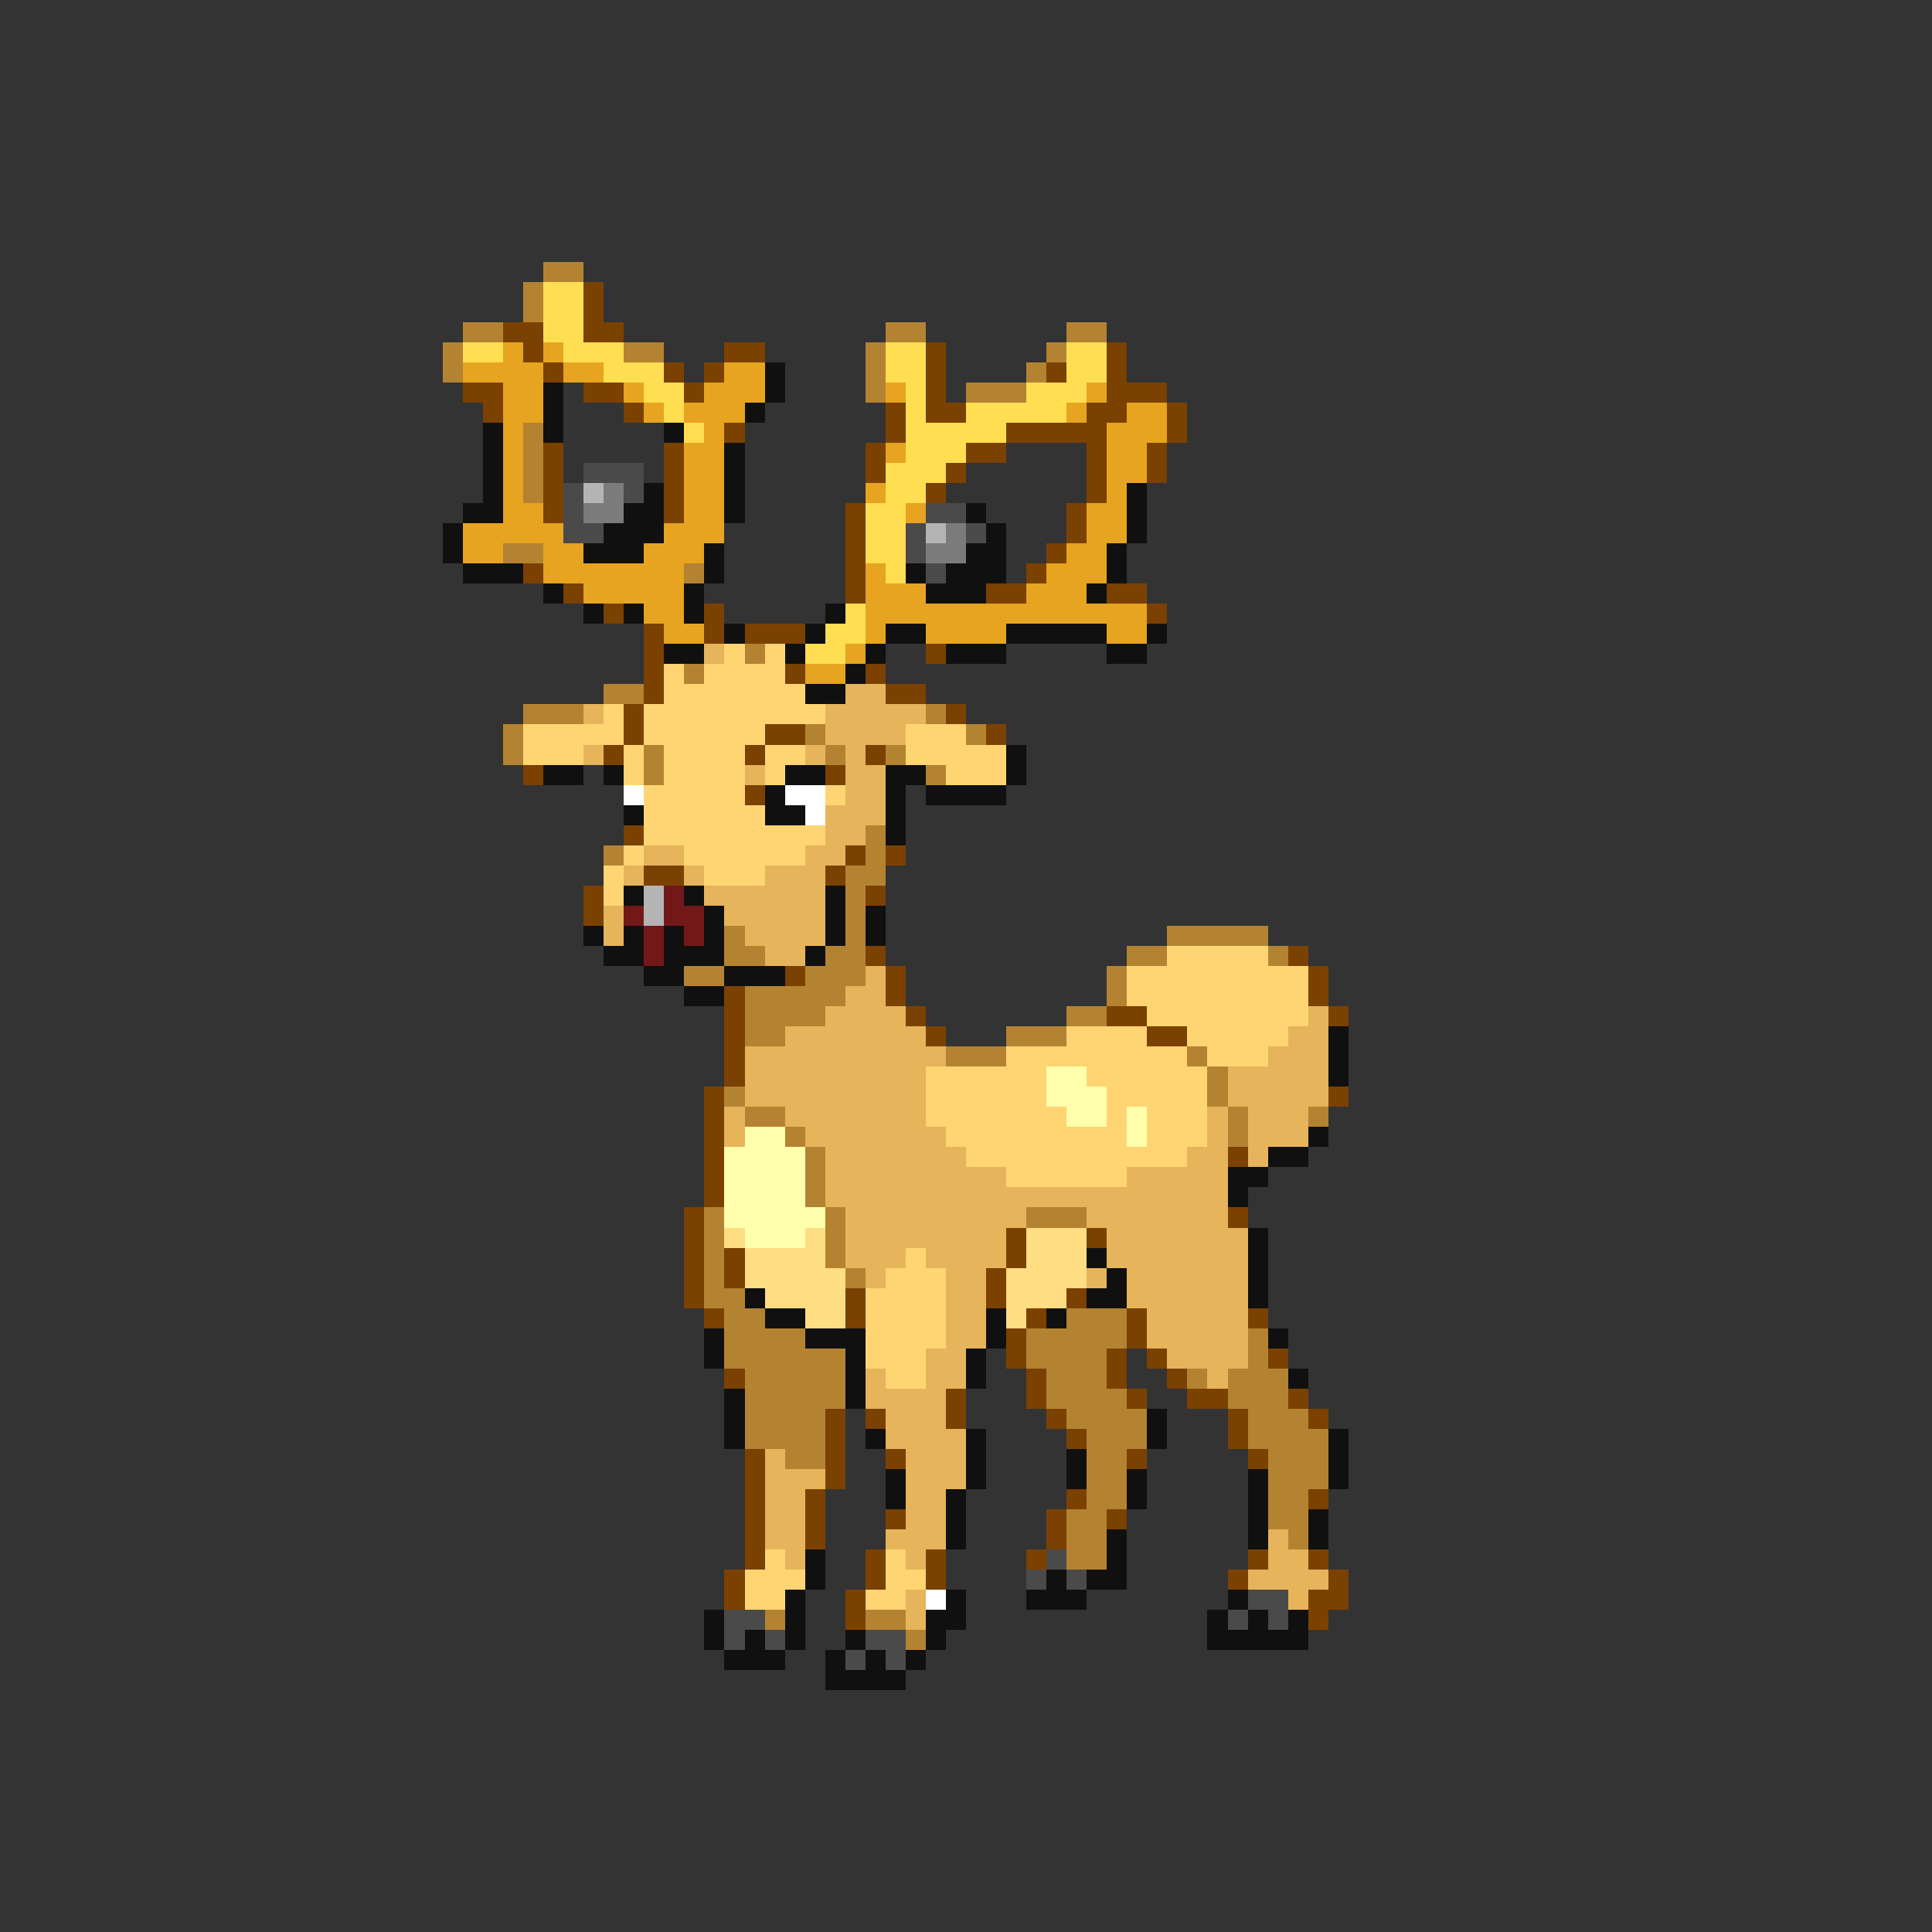 <svg xmlns="http://www.w3.org/2000/svg" viewBox="0 -0.5 96 96" shape-rendering="crispEdges">
<rect x="0" y="-0.5" width="96" height="96" fill="#333333" stroke="none"/>
<path stroke="#b48331" d="M27 13h2M26 14h1M26 15h1M23 16h2M44 16h2M53 16h2M22 17h1M31 17h2M43 17h1M52 17h1M22 18h1M43 18h1M51 18h1M43 19h1M48 19h3M26 21h1M26 22h1M26 23h1M26 24h1M25 27h2M34 28h1M37 32h1M34 33h1M30 34h2M26 35h3M46 35h1M25 36h1M40 36h1M48 36h1M25 37h1M32 37h1M41 37h1M44 37h1M32 38h1M46 38h1M43 41h1M30 42h1M43 42h1M42 43h2M42 44h1M42 45h1M36 46h1M42 46h1M58 46h5M36 47h2M41 47h2M56 47h2M63 47h1M34 48h2M40 48h3M55 48h1M37 49h5M55 49h1M37 50h4M53 50h2M37 51h2M50 51h3M47 52h3M59 52h1M60 53h1M36 54h1M60 54h1M37 55h2M61 55h1M65 55h1M39 56h1M61 56h1M40 57h1M40 58h1M40 59h1M35 60h1M41 60h1M51 60h3M35 61h1M41 61h1M35 62h1M41 62h1M35 63h1M42 63h1M35 64h2M36 65h2M53 65h3M36 66h4M51 66h5M62 66h1M36 67h6M51 67h4M62 67h1M37 68h5M52 68h3M59 68h1M61 68h3M37 69h5M52 69h4M61 69h3M37 70h4M53 70h4M62 70h3M37 71h4M54 71h3M62 71h4M39 72h2M54 72h2M63 72h3M54 73h2M63 73h3M54 74h2M63 74h2M53 75h2M63 75h2M53 76h2M64 76h1M53 77h2M38 80h1M43 80h2M45 81h1" />
<path stroke="#ffde52" d="M27 14h2M27 15h2M27 16h2M23 17h2M28 17h3M44 17h2M53 17h2M30 18h3M44 18h2M53 18h2M32 19h2M45 19h1M51 19h3M33 20h1M45 20h1M48 20h5M34 21h1M45 21h5M45 22h3M44 23h3M44 24h2M43 25h2M43 26h2M43 27h2M44 28h1M42 30h1M41 31h2M40 32h2" />
<path stroke="#7b4100" d="M29 14h1M29 15h1M25 16h2M29 16h2M26 17h1M36 17h2M46 17h1M55 17h1M27 18h1M33 18h1M35 18h1M46 18h1M52 18h1M55 18h1M23 19h2M29 19h2M34 19h1M46 19h1M55 19h3M24 20h1M31 20h1M44 20h1M46 20h2M54 20h2M58 20h1M36 21h1M44 21h1M50 21h5M58 21h1M27 22h1M33 22h1M43 22h1M48 22h2M54 22h1M57 22h1M27 23h1M33 23h1M43 23h1M47 23h1M54 23h1M57 23h1M27 24h1M33 24h1M46 24h1M54 24h1M27 25h1M33 25h1M42 25h1M53 25h1M42 26h1M53 26h1M42 27h1M52 27h1M26 28h1M42 28h1M51 28h1M28 29h1M42 29h1M49 29h2M55 29h2M30 30h1M35 30h1M57 30h1M32 31h1M35 31h1M37 31h3M32 32h1M46 32h1M32 33h1M39 33h1M43 33h1M32 34h1M44 34h2M31 35h1M47 35h1M31 36h1M38 36h2M49 36h1M30 37h1M37 37h1M43 37h1M26 38h1M41 38h1M37 39h1M31 41h1M42 42h1M44 42h1M32 43h2M41 43h1M29 44h1M43 44h1M29 45h1M43 47h1M64 47h1M39 48h1M44 48h1M65 48h1M36 49h1M44 49h1M65 49h1M36 50h1M45 50h1M55 50h2M66 50h1M36 51h1M46 51h1M57 51h2M36 52h1M36 53h1M35 54h1M66 54h1M35 55h1M35 56h1M35 57h1M61 57h1M35 58h1M35 59h1M34 60h1M61 60h1M34 61h1M50 61h1M54 61h1M34 62h1M36 62h1M50 62h1M34 63h1M36 63h1M49 63h1M34 64h1M42 64h1M49 64h1M53 64h1M35 65h1M42 65h1M51 65h1M56 65h1M62 65h1M50 66h1M56 66h1M50 67h1M55 67h1M57 67h1M63 67h1M36 68h1M51 68h1M55 68h1M58 68h1M47 69h1M51 69h1M56 69h1M59 69h2M64 69h1M41 70h1M43 70h1M47 70h1M52 70h1M61 70h1M65 70h1M41 71h1M53 71h1M61 71h1M37 72h1M41 72h1M44 72h1M56 72h1M62 72h1M37 73h1M41 73h1M37 74h1M40 74h1M53 74h1M65 74h1M37 75h1M40 75h1M44 75h1M52 75h1M55 75h1M37 76h1M40 76h1M52 76h1M37 77h1M43 77h1M46 77h1M51 77h1M62 77h1M65 77h1M36 78h1M43 78h1M46 78h1M61 78h1M66 78h1M36 79h1M42 79h1M65 79h2M42 80h1M65 80h1" />
<path stroke="#e6a420" d="M25 17h1M27 17h1M23 18h4M28 18h2M36 18h2M25 19h2M31 19h1M35 19h3M44 19h1M54 19h1M25 20h2M32 20h1M34 20h3M53 20h1M56 20h2M25 21h1M35 21h1M55 21h3M25 22h1M34 22h2M44 22h1M55 22h2M25 23h1M34 23h2M55 23h2M25 24h1M34 24h2M43 24h1M55 24h1M25 25h2M34 25h2M45 25h1M54 25h2M23 26h5M33 26h3M54 26h2M23 27h2M27 27h2M32 27h3M53 27h2M27 28h7M43 28h1M52 28h3M29 29h5M43 29h3M51 29h3M32 30h2M43 30h14M33 31h2M43 31h1M46 31h4M55 31h2M42 32h1M40 33h2" />
<path stroke="#101010" d="M38 18h1M27 19h1M38 19h1M27 20h1M37 20h1M24 21h1M27 21h1M33 21h1M24 22h1M36 22h1M24 23h1M36 23h1M24 24h1M32 24h1M36 24h1M56 24h1M23 25h2M31 25h2M36 25h1M48 25h1M56 25h1M22 26h1M30 26h3M49 26h1M56 26h1M22 27h1M29 27h3M35 27h1M48 27h2M55 27h1M23 28h3M35 28h1M45 28h1M47 28h3M55 28h1M27 29h1M34 29h1M46 29h3M54 29h1M29 30h1M31 30h1M34 30h1M41 30h1M36 31h1M40 31h1M44 31h2M50 31h5M57 31h1M33 32h2M39 32h1M43 32h1M47 32h3M55 32h2M42 33h1M40 34h2M50 37h1M27 38h2M30 38h1M39 38h2M44 38h2M50 38h1M38 39h1M44 39h1M46 39h4M31 40h1M38 40h2M44 40h1M44 41h1M31 44h1M34 44h1M41 44h1M35 45h1M41 45h1M43 45h1M29 46h1M31 46h1M33 46h1M35 46h1M41 46h1M43 46h1M30 47h2M33 47h3M40 47h1M32 48h2M36 48h3M34 49h2M66 51h1M66 52h1M66 53h1M65 56h1M63 57h2M61 58h2M61 59h1M62 61h1M54 62h1M62 62h1M55 63h1M62 63h1M37 64h1M54 64h2M62 64h1M38 65h2M49 65h1M52 65h1M35 66h1M40 66h3M49 66h1M63 66h1M35 67h1M42 67h1M48 67h1M42 68h1M48 68h1M64 68h1M36 69h1M42 69h1M36 70h1M57 70h1M36 71h1M43 71h1M48 71h1M57 71h1M66 71h1M48 72h1M53 72h1M66 72h1M44 73h1M48 73h1M53 73h1M56 73h1M62 73h1M66 73h1M44 74h1M47 74h1M56 74h1M62 74h1M47 75h1M62 75h1M65 75h1M47 76h1M55 76h1M62 76h1M65 76h1M40 77h1M55 77h1M40 78h1M52 78h1M54 78h2M39 79h1M47 79h1M51 79h3M61 79h1M35 80h1M39 80h1M46 80h2M60 80h1M62 80h1M64 80h1M35 81h1M37 81h1M39 81h1M42 81h1M46 81h1M60 81h5M36 82h3M41 82h1M43 82h1M45 82h1M41 83h4" />
<path stroke="#4a4a4a" d="M29 23h3M28 24h1M31 24h1M28 25h1M46 25h2M28 26h2M45 26h1M48 26h1M45 27h1M46 28h1M52 77h1M51 78h1M53 78h1M62 79h2M36 80h2M61 80h1M63 80h1M36 81h1M38 81h1M43 81h2M42 82h1M44 82h1" />
<path stroke="#b4b4b4" d="M29 24h1M46 26h1M32 44h1M32 45h1" />
<path stroke="#7b7b7b" d="M30 24h1M29 25h2M47 26h1M46 27h2" />
<path stroke="#e6b45a" d="M35 32h1M42 34h2M29 35h1M41 35h5M41 36h4M29 37h1M40 37h1M42 37h1M37 38h1M42 38h2M42 39h2M41 40h3M41 41h2M32 42h2M40 42h2M31 43h1M34 43h1M38 43h3M35 44h6M30 45h1M36 45h5M30 46h1M37 46h4M38 47h2M43 48h1M42 49h2M41 50h4M65 50h1M39 51h7M64 51h2M37 52h10M63 52h3M37 53h9M61 53h5M37 54h9M61 54h5M36 55h1M39 55h7M60 55h1M62 55h3M36 56h1M40 56h7M60 56h1M62 56h3M41 57h7M59 57h2M62 57h1M41 58h9M56 58h5M41 59h20M42 60h9M54 60h7M42 61h8M55 61h7M42 62h3M46 62h4M55 62h7M43 63h1M47 63h2M54 63h1M56 63h6M47 64h2M56 64h6M47 65h2M57 65h5M47 66h2M57 66h5M46 67h2M58 67h4M43 68h1M46 68h2M60 68h1M43 69h4M44 70h3M44 71h4M38 72h1M45 72h3M38 73h3M45 73h3M38 74h2M45 74h2M38 75h2M45 75h2M38 76h2M44 76h3M63 76h1M39 77h1M45 77h1M63 77h2M62 78h4M45 79h1M64 79h1M45 80h1" />
<path stroke="#ffd573" d="M36 32h1M38 32h1M33 33h1M35 33h4M33 34h7M30 35h1M32 35h9M26 36h5M32 36h6M45 36h3M26 37h3M31 37h1M33 37h4M38 37h2M45 37h5M31 38h1M33 38h4M38 38h1M47 38h3M32 39h5M41 39h1M32 40h6M32 41h9M31 42h1M34 42h6M30 43h1M35 43h3M30 44h1M58 47h5M56 48h9M56 49h9M57 50h8M53 51h4M59 51h5M50 52h9M60 52h3M46 53h6M54 53h6M46 54h6M55 54h5M46 55h7M55 55h1M57 55h3M47 56h9M57 56h3M48 57h11M50 58h6M45 62h1M44 63h3M43 64h4M43 65h4M43 66h4M43 67h3M44 68h2M38 77h1M44 77h1M37 78h3M44 78h2M37 79h2M43 79h2" />
<path stroke="#ffffff" d="M31 39h1M39 39h2M40 40h1M46 79h1" />
<path stroke="#731818" d="M33 44h1M31 45h1M33 45h2M32 46h1M34 46h1M32 47h1" />
<path stroke="#ffffac" d="M52 53h2M52 54h3M53 55h2M56 55h1M37 56h2M56 56h1M36 57h4M36 58h4M36 59h4M36 60h5M37 61h3" />
<path stroke="#ffde83" d="M36 61h1M40 61h1M51 61h3M37 62h4M51 62h3M37 63h5M50 63h4M38 64h4M50 64h3M40 65h2M50 65h1" />
</svg>